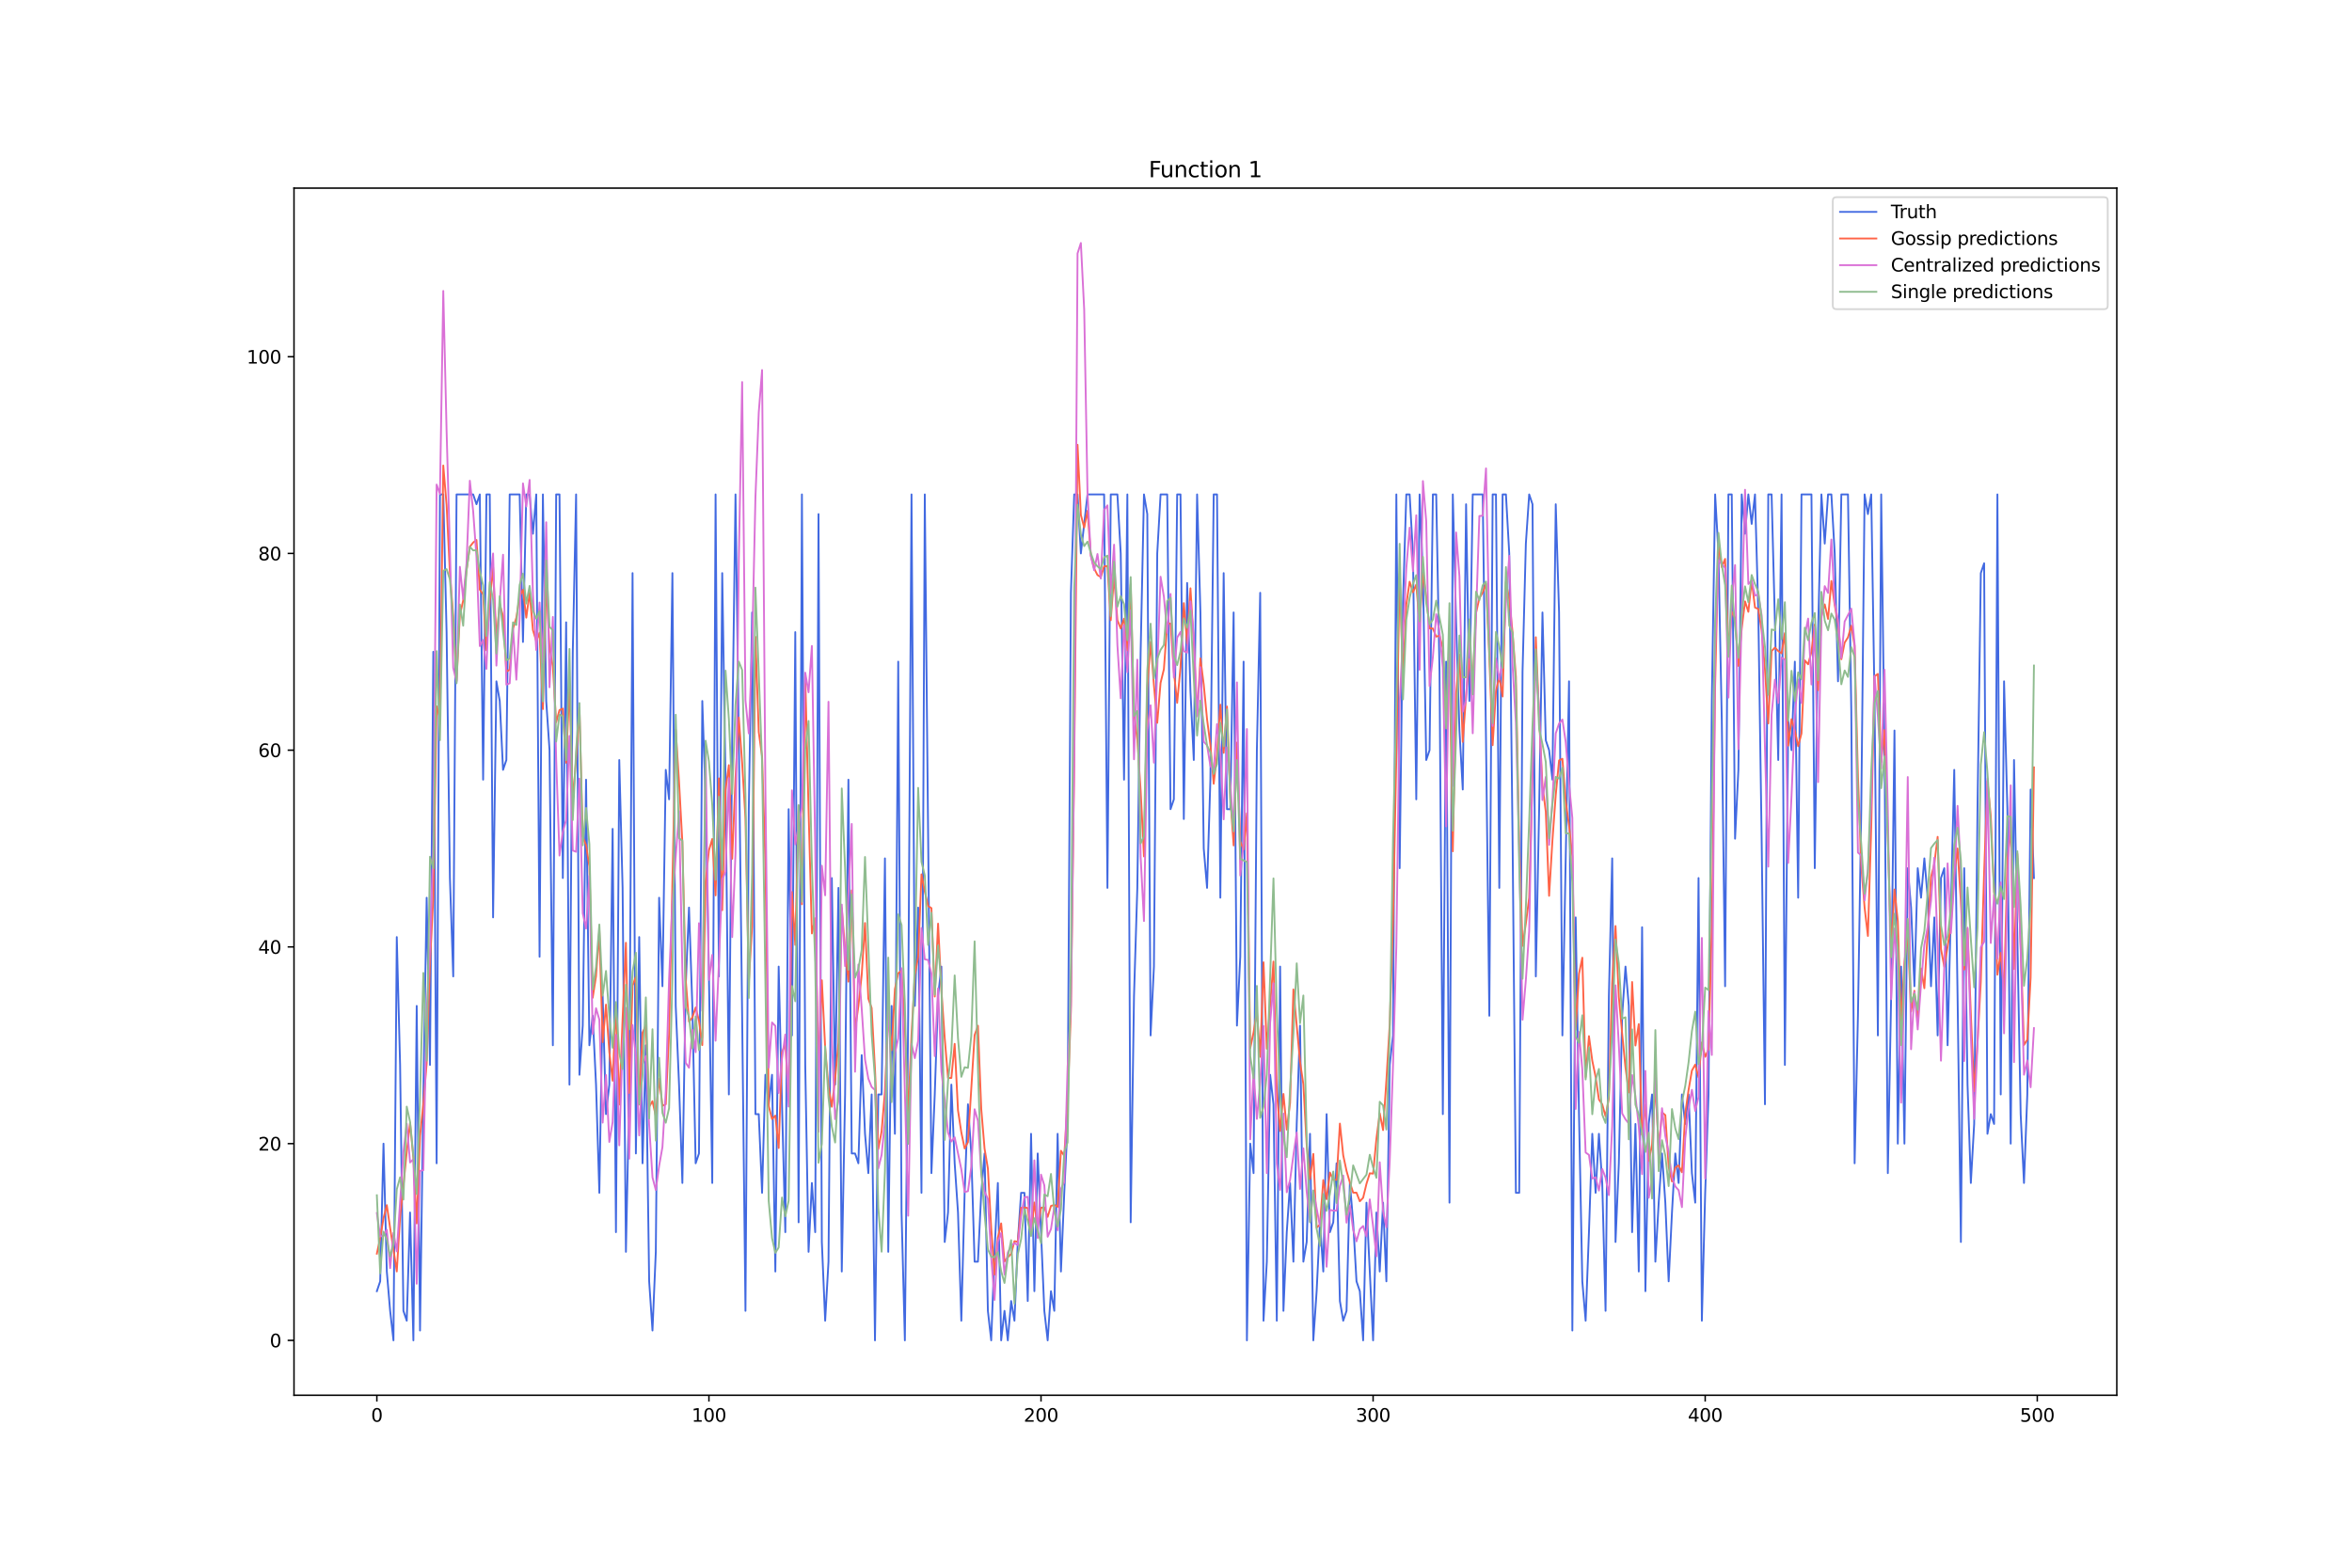 <?xml version="1.0" encoding="utf-8" standalone="no"?>
<!DOCTYPE svg PUBLIC "-//W3C//DTD SVG 1.1//EN"
  "http://www.w3.org/Graphics/SVG/1.1/DTD/svg11.dtd">
<svg xmlns:xlink="http://www.w3.org/1999/xlink" width="1296pt" height="864pt" viewBox="0 0 1296 864" xmlns="http://www.w3.org/2000/svg" version="1.1">
 <defs>
  <style type="text/css">*{stroke-linejoin: round; stroke-linecap: butt}</style>
 </defs>
 <g id="figure_1">
  <g id="patch_1">
   <path d="M 0 864 
L 1296 864 
L 1296 0 
L 0 0 
z
" style="fill: #ffffff"/>
  </g>
  <g id="axes_1">
   <g id="patch_2">
    <path d="M 162 768.96 
L 1166.4 768.96 
L 1166.4 103.68 
L 162 103.68 
z
" style="fill: #ffffff"/>
   </g>
   <g id="matplotlib.axis_1">
    <g id="xtick_1">
     <g id="line2d_1">
      <defs>
       <path id="m2acb530d58" d="M 0 0 
L 0 3.5 
" style="stroke: #000000; stroke-width: 0.8"/>
      </defs>
      <g>
       <use xlink:href="#m2acb530d58" x="207.655" y="768.96" style="stroke: #000000; stroke-width: 0.8"/>
      </g>
     </g>
     <g id="text_1">
      <!-- 0 -->
      <g transform="translate(204.473 783.558) scale(0.1 -0.1)">
       <defs>
        <path id="DejaVuSans-30" d="M 2034 4250 
Q 1547 4250 1301 3770 
Q 1056 3291 1056 2328 
Q 1056 1369 1301 889 
Q 1547 409 2034 409 
Q 2525 409 2770 889 
Q 3016 1369 3016 2328 
Q 3016 3291 2770 3770 
Q 2525 4250 2034 4250 
z
M 2034 4750 
Q 2819 4750 3233 4129 
Q 3647 3509 3647 2328 
Q 3647 1150 3233 529 
Q 2819 -91 2034 -91 
Q 1250 -91 836 529 
Q 422 1150 422 2328 
Q 422 3509 836 4129 
Q 1250 4750 2034 4750 
z
" transform="scale(0.016)"/>
       </defs>
       <use xlink:href="#DejaVuSans-30"/>
      </g>
     </g>
    </g>
    <g id="xtick_2">
     <g id="line2d_2">
      <g>
       <use xlink:href="#m2acb530d58" x="390.639" y="768.96" style="stroke: #000000; stroke-width: 0.8"/>
      </g>
     </g>
     <g id="text_2">
      <!-- 100 -->
      <g transform="translate(381.095 783.558) scale(0.1 -0.1)">
       <defs>
        <path id="DejaVuSans-31" d="M 794 531 
L 1825 531 
L 1825 4091 
L 703 3866 
L 703 4441 
L 1819 4666 
L 2450 4666 
L 2450 531 
L 3481 531 
L 3481 0 
L 794 0 
L 794 531 
z
" transform="scale(0.016)"/>
       </defs>
       <use xlink:href="#DejaVuSans-31"/>
       <use xlink:href="#DejaVuSans-30" x="63.623"/>
       <use xlink:href="#DejaVuSans-30" x="127.246"/>
      </g>
     </g>
    </g>
    <g id="xtick_3">
     <g id="line2d_3">
      <g>
       <use xlink:href="#m2acb530d58" x="573.623" y="768.96" style="stroke: #000000; stroke-width: 0.8"/>
      </g>
     </g>
     <g id="text_3">
      <!-- 200 -->
      <g transform="translate(564.079 783.558) scale(0.1 -0.1)">
       <defs>
        <path id="DejaVuSans-32" d="M 1228 531 
L 3431 531 
L 3431 0 
L 469 0 
L 469 531 
Q 828 903 1448 1529 
Q 2069 2156 2228 2338 
Q 2531 2678 2651 2914 
Q 2772 3150 2772 3378 
Q 2772 3750 2511 3984 
Q 2250 4219 1831 4219 
Q 1534 4219 1204 4116 
Q 875 4013 500 3803 
L 500 4441 
Q 881 4594 1212 4672 
Q 1544 4750 1819 4750 
Q 2544 4750 2975 4387 
Q 3406 4025 3406 3419 
Q 3406 3131 3298 2873 
Q 3191 2616 2906 2266 
Q 2828 2175 2409 1742 
Q 1991 1309 1228 531 
z
" transform="scale(0.016)"/>
       </defs>
       <use xlink:href="#DejaVuSans-32"/>
       <use xlink:href="#DejaVuSans-30" x="63.623"/>
       <use xlink:href="#DejaVuSans-30" x="127.246"/>
      </g>
     </g>
    </g>
    <g id="xtick_4">
     <g id="line2d_4">
      <g>
       <use xlink:href="#m2acb530d58" x="756.607" y="768.96" style="stroke: #000000; stroke-width: 0.8"/>
      </g>
     </g>
     <g id="text_4">
      <!-- 300 -->
      <g transform="translate(747.063 783.558) scale(0.1 -0.1)">
       <defs>
        <path id="DejaVuSans-33" d="M 2597 2516 
Q 3050 2419 3304 2112 
Q 3559 1806 3559 1356 
Q 3559 666 3084 287 
Q 2609 -91 1734 -91 
Q 1441 -91 1130 -33 
Q 819 25 488 141 
L 488 750 
Q 750 597 1062 519 
Q 1375 441 1716 441 
Q 2309 441 2620 675 
Q 2931 909 2931 1356 
Q 2931 1769 2642 2001 
Q 2353 2234 1838 2234 
L 1294 2234 
L 1294 2753 
L 1863 2753 
Q 2328 2753 2575 2939 
Q 2822 3125 2822 3475 
Q 2822 3834 2567 4026 
Q 2313 4219 1838 4219 
Q 1578 4219 1281 4162 
Q 984 4106 628 3988 
L 628 4550 
Q 988 4650 1302 4700 
Q 1616 4750 1894 4750 
Q 2613 4750 3031 4423 
Q 3450 4097 3450 3541 
Q 3450 3153 3228 2886 
Q 3006 2619 2597 2516 
z
" transform="scale(0.016)"/>
       </defs>
       <use xlink:href="#DejaVuSans-33"/>
       <use xlink:href="#DejaVuSans-30" x="63.623"/>
       <use xlink:href="#DejaVuSans-30" x="127.246"/>
      </g>
     </g>
    </g>
    <g id="xtick_5">
     <g id="line2d_5">
      <g>
       <use xlink:href="#m2acb530d58" x="939.591" y="768.96" style="stroke: #000000; stroke-width: 0.8"/>
      </g>
     </g>
     <g id="text_5">
      <!-- 400 -->
      <g transform="translate(930.047 783.558) scale(0.1 -0.1)">
       <defs>
        <path id="DejaVuSans-34" d="M 2419 4116 
L 825 1625 
L 2419 1625 
L 2419 4116 
z
M 2253 4666 
L 3047 4666 
L 3047 1625 
L 3713 1625 
L 3713 1100 
L 3047 1100 
L 3047 0 
L 2419 0 
L 2419 1100 
L 313 1100 
L 313 1709 
L 2253 4666 
z
" transform="scale(0.016)"/>
       </defs>
       <use xlink:href="#DejaVuSans-34"/>
       <use xlink:href="#DejaVuSans-30" x="63.623"/>
       <use xlink:href="#DejaVuSans-30" x="127.246"/>
      </g>
     </g>
    </g>
    <g id="xtick_6">
     <g id="line2d_6">
      <g>
       <use xlink:href="#m2acb530d58" x="1122.575" y="768.96" style="stroke: #000000; stroke-width: 0.8"/>
      </g>
     </g>
     <g id="text_6">
      <!-- 500 -->
      <g transform="translate(1113.032 783.558) scale(0.1 -0.1)">
       <defs>
        <path id="DejaVuSans-35" d="M 691 4666 
L 3169 4666 
L 3169 4134 
L 1269 4134 
L 1269 2991 
Q 1406 3038 1543 3061 
Q 1681 3084 1819 3084 
Q 2600 3084 3056 2656 
Q 3513 2228 3513 1497 
Q 3513 744 3044 326 
Q 2575 -91 1722 -91 
Q 1428 -91 1123 -41 
Q 819 9 494 109 
L 494 744 
Q 775 591 1075 516 
Q 1375 441 1709 441 
Q 2250 441 2565 725 
Q 2881 1009 2881 1497 
Q 2881 1984 2565 2268 
Q 2250 2553 1709 2553 
Q 1456 2553 1204 2497 
Q 953 2441 691 2322 
L 691 4666 
z
" transform="scale(0.016)"/>
       </defs>
       <use xlink:href="#DejaVuSans-35"/>
       <use xlink:href="#DejaVuSans-30" x="63.623"/>
       <use xlink:href="#DejaVuSans-30" x="127.246"/>
      </g>
     </g>
    </g>
   </g>
   <g id="matplotlib.axis_2">
    <g id="ytick_1">
     <g id="line2d_7">
      <defs>
       <path id="mb21b1b0f20" d="M 0 0 
L -3.5 0 
" style="stroke: #000000; stroke-width: 0.8"/>
      </defs>
      <g>
       <use xlink:href="#mb21b1b0f20" x="162" y="738.72" style="stroke: #000000; stroke-width: 0.8"/>
      </g>
     </g>
     <g id="text_7">
      <!-- 0 -->
      <g transform="translate(148.637 742.519) scale(0.1 -0.1)">
       <use xlink:href="#DejaVuSans-30"/>
      </g>
     </g>
    </g>
    <g id="ytick_2">
     <g id="line2d_8">
      <g>
       <use xlink:href="#mb21b1b0f20" x="162" y="630.293" style="stroke: #000000; stroke-width: 0.8"/>
      </g>
     </g>
     <g id="text_8">
      <!-- 20 -->
      <g transform="translate(142.275 634.093) scale(0.1 -0.1)">
       <use xlink:href="#DejaVuSans-32"/>
       <use xlink:href="#DejaVuSans-30" x="63.623"/>
      </g>
     </g>
    </g>
    <g id="ytick_3">
     <g id="line2d_9">
      <g>
       <use xlink:href="#mb21b1b0f20" x="162" y="521.867" style="stroke: #000000; stroke-width: 0.8"/>
      </g>
     </g>
     <g id="text_9">
      <!-- 40 -->
      <g transform="translate(142.275 525.666) scale(0.1 -0.1)">
       <use xlink:href="#DejaVuSans-34"/>
       <use xlink:href="#DejaVuSans-30" x="63.623"/>
      </g>
     </g>
    </g>
    <g id="ytick_4">
     <g id="line2d_10">
      <g>
       <use xlink:href="#mb21b1b0f20" x="162" y="413.44" style="stroke: #000000; stroke-width: 0.8"/>
      </g>
     </g>
     <g id="text_10">
      <!-- 60 -->
      <g transform="translate(142.275 417.239) scale(0.1 -0.1)">
       <defs>
        <path id="DejaVuSans-36" d="M 2113 2584 
Q 1688 2584 1439 2293 
Q 1191 2003 1191 1497 
Q 1191 994 1439 701 
Q 1688 409 2113 409 
Q 2538 409 2786 701 
Q 3034 994 3034 1497 
Q 3034 2003 2786 2293 
Q 2538 2584 2113 2584 
z
M 3366 4563 
L 3366 3988 
Q 3128 4100 2886 4159 
Q 2644 4219 2406 4219 
Q 1781 4219 1451 3797 
Q 1122 3375 1075 2522 
Q 1259 2794 1537 2939 
Q 1816 3084 2150 3084 
Q 2853 3084 3261 2657 
Q 3669 2231 3669 1497 
Q 3669 778 3244 343 
Q 2819 -91 2113 -91 
Q 1303 -91 875 529 
Q 447 1150 447 2328 
Q 447 3434 972 4092 
Q 1497 4750 2381 4750 
Q 2619 4750 2861 4703 
Q 3103 4656 3366 4563 
z
" transform="scale(0.016)"/>
       </defs>
       <use xlink:href="#DejaVuSans-36"/>
       <use xlink:href="#DejaVuSans-30" x="63.623"/>
      </g>
     </g>
    </g>
    <g id="ytick_5">
     <g id="line2d_11">
      <g>
       <use xlink:href="#mb21b1b0f20" x="162" y="305.013" style="stroke: #000000; stroke-width: 0.8"/>
      </g>
     </g>
     <g id="text_11">
      <!-- 80 -->
      <g transform="translate(142.275 308.813) scale(0.1 -0.1)">
       <defs>
        <path id="DejaVuSans-38" d="M 2034 2216 
Q 1584 2216 1326 1975 
Q 1069 1734 1069 1313 
Q 1069 891 1326 650 
Q 1584 409 2034 409 
Q 2484 409 2743 651 
Q 3003 894 3003 1313 
Q 3003 1734 2745 1975 
Q 2488 2216 2034 2216 
z
M 1403 2484 
Q 997 2584 770 2862 
Q 544 3141 544 3541 
Q 544 4100 942 4425 
Q 1341 4750 2034 4750 
Q 2731 4750 3128 4425 
Q 3525 4100 3525 3541 
Q 3525 3141 3298 2862 
Q 3072 2584 2669 2484 
Q 3125 2378 3379 2068 
Q 3634 1759 3634 1313 
Q 3634 634 3220 271 
Q 2806 -91 2034 -91 
Q 1263 -91 848 271 
Q 434 634 434 1313 
Q 434 1759 690 2068 
Q 947 2378 1403 2484 
z
M 1172 3481 
Q 1172 3119 1398 2916 
Q 1625 2713 2034 2713 
Q 2441 2713 2670 2916 
Q 2900 3119 2900 3481 
Q 2900 3844 2670 4047 
Q 2441 4250 2034 4250 
Q 1625 4250 1398 4047 
Q 1172 3844 1172 3481 
z
" transform="scale(0.016)"/>
       </defs>
       <use xlink:href="#DejaVuSans-38"/>
       <use xlink:href="#DejaVuSans-30" x="63.623"/>
      </g>
     </g>
    </g>
    <g id="ytick_6">
     <g id="line2d_12">
      <g>
       <use xlink:href="#mb21b1b0f20" x="162" y="196.587" style="stroke: #000000; stroke-width: 0.8"/>
      </g>
     </g>
     <g id="text_12">
      <!-- 100 -->
      <g transform="translate(135.912 200.386) scale(0.1 -0.1)">
       <use xlink:href="#DejaVuSans-31"/>
       <use xlink:href="#DejaVuSans-30" x="63.623"/>
       <use xlink:href="#DejaVuSans-30" x="127.246"/>
      </g>
     </g>
    </g>
   </g>
   <g id="line2d_13">
    <path d="M 207.655 711.613 
L 209.484 706.192 
L 211.314 630.293 
L 213.144 700.771 
L 214.974 722.456 
L 216.804 738.72 
L 218.634 516.445 
L 220.463 586.923 
L 222.293 722.456 
L 224.123 727.877 
L 225.953 668.243 
L 227.783 738.72 
L 229.613 554.395 
L 231.442 733.299 
L 233.272 603.187 
L 235.102 494.76 
L 236.932 586.923 
L 238.762 359.227 
L 240.592 641.136 
L 242.422 272.485 
L 244.251 272.485 
L 246.081 348.384 
L 247.911 483.917 
L 249.741 538.131 
L 251.571 272.485 
L 260.72 272.485 
L 262.55 277.907 
L 264.38 272.485 
L 266.209 429.704 
L 268.039 272.485 
L 269.869 272.485 
L 271.699 505.603 
L 273.529 375.491 
L 275.359 386.333 
L 277.189 424.283 
L 279.018 418.861 
L 280.848 272.485 
L 286.338 272.485 
L 288.168 353.805 
L 289.997 272.485 
L 291.827 272.485 
L 293.657 294.171 
L 295.487 272.485 
L 297.317 527.288 
L 299.147 272.485 
L 300.976 386.333 
L 302.806 413.44 
L 304.636 576.08 
L 306.466 272.485 
L 308.296 272.485 
L 310.126 483.917 
L 311.956 342.963 
L 313.785 597.765 
L 315.615 359.227 
L 317.445 272.485 
L 319.275 592.344 
L 321.105 565.237 
L 322.935 429.704 
L 324.764 576.08 
L 326.594 559.816 
L 328.424 597.765 
L 330.254 657.4 
L 332.084 548.973 
L 333.914 614.029 
L 335.743 597.765 
L 337.573 456.811 
L 339.403 679.085 
L 341.233 418.861 
L 343.063 489.339 
L 344.893 689.928 
L 346.723 603.187 
L 348.552 315.856 
L 350.382 635.715 
L 352.212 516.445 
L 354.042 641.136 
L 355.872 576.08 
L 357.702 706.192 
L 359.531 733.299 
L 361.361 689.928 
L 363.191 494.76 
L 365.021 543.552 
L 366.851 424.283 
L 368.681 440.547 
L 370.51 315.856 
L 372.34 554.395 
L 374.17 597.765 
L 376 651.979 
L 377.83 543.552 
L 379.66 500.181 
L 381.489 554.395 
L 383.319 641.136 
L 385.149 635.715 
L 386.979 386.333 
L 388.809 440.547 
L 390.639 538.131 
L 392.469 651.979 
L 394.298 272.485 
L 396.128 538.131 
L 397.958 315.856 
L 399.788 429.704 
L 401.618 603.187 
L 403.448 408.019 
L 405.277 272.485 
L 407.107 408.019 
L 408.937 559.816 
L 410.767 722.456 
L 412.597 445.968 
L 414.427 337.541 
L 416.256 614.029 
L 418.086 614.029 
L 419.916 657.4 
L 421.746 592.344 
L 423.576 608.608 
L 425.406 592.344 
L 427.236 700.771 
L 429.065 532.709 
L 430.895 608.608 
L 432.725 679.085 
L 434.555 445.968 
L 436.385 570.659 
L 438.215 348.384 
L 440.044 673.664 
L 441.874 272.485 
L 443.704 586.923 
L 445.534 689.928 
L 447.364 651.979 
L 449.194 679.085 
L 451.023 283.328 
L 452.853 684.507 
L 454.683 727.877 
L 456.513 695.349 
L 458.343 483.917 
L 460.173 597.765 
L 462.003 489.339 
L 463.832 700.771 
L 465.662 603.187 
L 467.492 429.704 
L 469.322 635.715 
L 471.152 635.715 
L 472.982 641.136 
L 474.811 581.501 
L 476.641 624.872 
L 478.471 646.557 
L 480.301 603.187 
L 482.131 738.72 
L 483.961 603.187 
L 485.79 603.187 
L 487.62 473.075 
L 489.45 689.928 
L 491.28 554.395 
L 493.11 624.872 
L 494.94 364.648 
L 496.77 668.243 
L 498.599 738.72 
L 500.429 559.816 
L 502.259 272.485 
L 504.089 554.395 
L 505.919 500.181 
L 507.749 657.4 
L 509.578 272.485 
L 513.238 646.557 
L 515.068 603.187 
L 516.898 548.973 
L 518.728 532.709 
L 520.557 684.507 
L 522.387 668.243 
L 524.217 597.765 
L 526.047 641.136 
L 527.877 668.243 
L 529.707 727.877 
L 531.536 657.4 
L 533.366 608.608 
L 535.196 635.715 
L 537.026 695.349 
L 538.856 695.349 
L 540.686 657.4 
L 542.516 635.715 
L 544.345 722.456 
L 546.175 738.72 
L 548.005 689.928 
L 549.835 651.979 
L 551.665 738.72 
L 553.495 722.456 
L 555.324 738.72 
L 557.154 717.035 
L 558.984 727.877 
L 560.814 684.507 
L 562.644 657.4 
L 564.474 657.4 
L 566.303 717.035 
L 568.133 624.872 
L 569.963 711.613 
L 571.793 635.715 
L 575.453 722.456 
L 577.283 738.72 
L 579.112 711.613 
L 580.942 722.456 
L 582.772 624.872 
L 584.602 700.771 
L 586.432 657.4 
L 588.262 619.451 
L 590.091 326.699 
L 591.921 272.485 
L 593.751 272.485 
L 595.581 305.013 
L 599.241 272.485 
L 608.39 272.485 
L 610.22 489.339 
L 612.05 272.485 
L 615.709 272.485 
L 617.539 305.013 
L 619.369 429.704 
L 621.199 272.485 
L 623.029 673.664 
L 624.858 548.973 
L 626.688 489.339 
L 628.518 359.227 
L 630.348 272.485 
L 632.178 283.328 
L 634.008 570.659 
L 635.837 532.709 
L 637.667 305.013 
L 639.497 272.485 
L 643.157 272.485 
L 644.987 445.968 
L 646.817 440.547 
L 648.646 272.485 
L 650.476 272.485 
L 652.306 451.389 
L 654.136 321.277 
L 655.966 380.912 
L 657.796 418.861 
L 659.625 272.485 
L 661.455 337.541 
L 663.285 467.653 
L 665.115 489.339 
L 666.945 429.704 
L 668.775 272.485 
L 670.604 272.485 
L 672.434 494.76 
L 674.264 315.856 
L 676.094 445.968 
L 677.924 445.968 
L 679.754 337.541 
L 681.583 565.237 
L 683.413 527.288 
L 685.243 364.648 
L 687.073 738.72 
L 688.903 630.293 
L 690.733 646.557 
L 692.563 413.44 
L 694.392 326.699 
L 696.222 727.877 
L 698.052 695.349 
L 699.882 592.344 
L 701.712 608.608 
L 703.542 727.877 
L 705.371 532.709 
L 707.201 722.456 
L 709.031 679.085 
L 710.861 651.979 
L 712.691 695.349 
L 714.521 619.451 
L 716.35 565.237 
L 718.18 695.349 
L 720.01 684.507 
L 721.84 624.872 
L 723.67 738.72 
L 725.5 711.613 
L 727.33 673.664 
L 729.159 700.771 
L 730.989 614.029 
L 732.819 679.085 
L 734.649 673.664 
L 736.479 641.136 
L 738.309 717.035 
L 740.138 727.877 
L 741.968 722.456 
L 743.798 651.979 
L 745.628 673.664 
L 747.458 706.192 
L 749.288 711.613 
L 751.117 738.72 
L 752.947 662.821 
L 756.607 738.72 
L 758.437 668.243 
L 760.267 700.771 
L 762.097 662.821 
L 763.926 706.192 
L 765.756 586.923 
L 767.586 570.659 
L 769.416 272.485 
L 771.246 478.496 
L 773.076 332.12 
L 774.905 272.485 
L 776.735 272.485 
L 778.565 305.013 
L 780.395 440.547 
L 782.225 272.485 
L 784.055 315.856 
L 785.884 418.861 
L 787.714 413.44 
L 789.544 272.485 
L 791.374 272.485 
L 793.204 370.069 
L 795.034 614.029 
L 796.864 364.648 
L 798.693 662.821 
L 800.523 272.485 
L 802.353 342.963 
L 804.183 402.597 
L 806.013 435.125 
L 807.843 277.907 
L 809.672 386.333 
L 811.502 272.485 
L 816.992 272.485 
L 818.822 408.019 
L 820.651 559.816 
L 822.481 272.485 
L 824.311 272.485 
L 826.141 489.339 
L 827.971 272.485 
L 829.801 272.485 
L 831.63 305.013 
L 833.46 462.232 
L 835.29 657.4 
L 837.12 657.4 
L 838.95 370.069 
L 840.78 299.592 
L 842.61 272.485 
L 844.439 277.907 
L 846.269 538.131 
L 848.099 445.968 
L 849.929 337.541 
L 851.759 408.019 
L 853.589 413.44 
L 855.418 429.704 
L 857.248 277.907 
L 859.078 337.541 
L 860.908 570.659 
L 864.568 375.491 
L 866.397 733.299 
L 868.227 505.603 
L 870.057 614.029 
L 871.887 706.192 
L 873.717 727.877 
L 875.547 679.085 
L 877.377 624.872 
L 879.206 657.4 
L 881.036 624.872 
L 882.866 651.979 
L 884.696 722.456 
L 886.526 548.973 
L 888.356 473.075 
L 890.185 684.507 
L 892.015 641.136 
L 893.845 559.816 
L 895.675 532.709 
L 897.505 554.395 
L 899.335 679.085 
L 901.164 619.451 
L 902.994 700.771 
L 904.824 511.024 
L 906.654 711.613 
L 908.484 619.451 
L 910.314 603.187 
L 912.144 695.349 
L 913.973 662.821 
L 915.803 635.715 
L 917.633 662.821 
L 919.463 706.192 
L 921.293 668.243 
L 923.123 635.715 
L 924.952 651.979 
L 926.782 603.187 
L 928.612 619.451 
L 930.442 603.187 
L 932.272 646.557 
L 934.102 662.821 
L 935.931 483.917 
L 937.761 727.877 
L 939.591 657.4 
L 941.421 603.187 
L 943.251 386.333 
L 945.081 272.485 
L 946.911 305.013 
L 948.74 397.176 
L 950.57 543.552 
L 952.4 272.485 
L 954.23 272.485 
L 956.06 462.232 
L 957.89 424.283 
L 959.719 272.485 
L 961.549 294.171 
L 963.379 272.485 
L 965.209 288.749 
L 967.039 272.485 
L 968.869 337.541 
L 970.698 462.232 
L 972.528 608.608 
L 974.358 272.485 
L 976.188 272.485 
L 978.018 342.963 
L 979.848 418.861 
L 981.678 272.485 
L 983.507 586.923 
L 985.337 397.176 
L 987.167 413.44 
L 988.997 364.648 
L 990.827 494.76 
L 992.657 272.485 
L 998.146 272.485 
L 999.976 478.496 
L 1001.806 348.384 
L 1003.636 272.485 
L 1005.465 299.592 
L 1007.295 272.485 
L 1009.125 272.485 
L 1010.955 305.013 
L 1012.785 375.491 
L 1014.615 272.485 
L 1018.274 272.485 
L 1020.104 391.755 
L 1021.934 641.136 
L 1023.764 559.816 
L 1025.594 445.968 
L 1027.424 272.485 
L 1029.253 283.328 
L 1031.083 272.485 
L 1032.913 386.333 
L 1034.743 570.659 
L 1036.573 272.485 
L 1038.403 413.44 
L 1040.232 646.557 
L 1042.062 548.973 
L 1043.892 402.597 
L 1045.722 630.293 
L 1047.552 532.709 
L 1049.382 630.293 
L 1051.211 478.496 
L 1053.041 500.181 
L 1054.871 543.552 
L 1056.701 478.496 
L 1058.531 494.76 
L 1060.361 473.075 
L 1062.191 494.76 
L 1064.02 543.552 
L 1065.85 505.603 
L 1067.68 570.659 
L 1069.51 483.917 
L 1071.34 478.496 
L 1073.17 576.08 
L 1076.829 424.283 
L 1078.659 548.973 
L 1080.489 684.507 
L 1082.319 478.496 
L 1084.149 597.765 
L 1085.978 651.979 
L 1087.808 619.451 
L 1089.638 445.968 
L 1091.468 315.856 
L 1093.298 310.435 
L 1095.128 624.872 
L 1096.958 614.029 
L 1098.787 619.451 
L 1100.617 272.485 
L 1102.447 603.187 
L 1104.277 375.491 
L 1106.107 445.968 
L 1107.937 630.293 
L 1109.766 418.861 
L 1113.426 614.029 
L 1115.256 651.979 
L 1117.086 603.187 
L 1118.916 435.125 
L 1120.745 483.917 
L 1120.745 483.917 
" clip-path="url(#pf0176d022d)" style="fill: none; stroke: #4169e1; stroke-linecap: square"/>
   </g>
   <g id="line2d_14">
    <path d="M 207.655 690.937 
L 209.484 682.277 
L 211.314 671.401 
L 213.144 664.187 
L 214.974 676.833 
L 218.634 700.743 
L 220.463 670.697 
L 222.293 653.351 
L 224.123 634.819 
L 225.953 618.818 
L 227.783 638.249 
L 229.613 674.269 
L 231.442 626.074 
L 233.272 608.547 
L 235.102 586.157 
L 236.932 530.514 
L 238.762 494.454 
L 240.592 389.284 
L 242.422 395.655 
L 244.251 256.569 
L 246.081 278.283 
L 247.911 315.974 
L 249.741 339.491 
L 251.571 375.239 
L 253.401 338.993 
L 255.23 330.939 
L 257.06 314.287 
L 258.89 301.327 
L 260.72 299.008 
L 262.55 297.584 
L 264.38 324.997 
L 266.209 327.547 
L 268.039 358.361 
L 269.869 331.544 
L 271.699 312.61 
L 273.529 352.134 
L 275.359 332.964 
L 277.189 339.5 
L 279.018 370.15 
L 280.848 369.134 
L 282.678 346.521 
L 284.508 340.469 
L 286.338 328.626 
L 288.168 325.022 
L 289.997 340.416 
L 291.827 326.57 
L 293.657 347.257 
L 295.487 353.345 
L 297.317 348.674 
L 299.147 390.798 
L 300.976 320.477 
L 302.806 356.818 
L 304.636 367.347 
L 306.466 398.064 
L 308.296 391.331 
L 310.126 390.53 
L 311.956 420.382 
L 313.785 378.108 
L 315.615 441.623 
L 317.445 418.188 
L 319.275 390.167 
L 321.105 460.989 
L 322.935 465.768 
L 324.764 477.495 
L 326.594 549.876 
L 328.424 537.972 
L 330.254 513.284 
L 332.084 574.381 
L 333.914 553.679 
L 335.743 579.78 
L 337.573 595.626 
L 339.403 553.742 
L 341.233 608.78 
L 343.063 561.417 
L 344.893 519.592 
L 346.723 602.374 
L 348.552 543.17 
L 350.382 538.366 
L 352.212 608.784 
L 354.042 569.199 
L 355.872 565.013 
L 357.702 609.969 
L 359.531 606.891 
L 361.361 615.128 
L 363.191 594.437 
L 365.021 609.446 
L 366.851 608.586 
L 368.681 569.695 
L 372.34 402.122 
L 374.17 431.02 
L 376 464.273 
L 377.83 539.922 
L 379.66 563.061 
L 381.489 560.812 
L 383.319 555.247 
L 385.149 562.583 
L 386.979 575.996 
L 388.809 485.749 
L 390.639 468.655 
L 392.469 462.367 
L 394.298 493.468 
L 396.128 428.976 
L 397.958 501.625 
L 399.788 435.367 
L 401.618 421.692 
L 403.448 473.32 
L 405.277 428.725 
L 407.107 395.418 
L 408.937 420.484 
L 410.767 451.071 
L 412.597 540.849 
L 414.427 510.591 
L 416.256 350.981 
L 418.086 403.417 
L 419.916 416.936 
L 421.746 475.739 
L 423.576 609.577 
L 425.406 616.733 
L 427.236 614.845 
L 429.065 632.719 
L 430.895 580.011 
L 432.725 575.243 
L 434.555 605.897 
L 436.385 491.588 
L 438.215 520.795 
L 440.044 444.001 
L 441.874 498.389 
L 443.704 372.645 
L 445.534 446.429 
L 447.364 514.459 
L 449.194 506.054 
L 451.023 588.197 
L 452.853 540.25 
L 454.683 577.351 
L 456.513 599.215 
L 458.343 609.973 
L 460.173 594.716 
L 462.003 574.599 
L 463.832 500.619 
L 465.662 523.532 
L 467.492 541.02 
L 469.322 490.696 
L 471.152 567.998 
L 472.982 554.475 
L 474.811 537.356 
L 476.641 508.691 
L 478.471 550.364 
L 480.301 555.54 
L 482.131 589.186 
L 483.961 633.274 
L 485.79 623.505 
L 487.62 601.455 
L 489.45 559.184 
L 491.28 578.833 
L 493.11 545.162 
L 494.94 536.408 
L 496.77 534.892 
L 498.599 566.399 
L 500.429 614.185 
L 502.259 570.424 
L 504.089 537.326 
L 505.919 527.463 
L 507.749 481.867 
L 509.578 491.28 
L 511.408 499.345 
L 513.238 500.497 
L 515.068 549.238 
L 516.898 509.054 
L 518.728 545.688 
L 520.557 572.158 
L 522.387 594.121 
L 524.217 594.108 
L 526.047 575.29 
L 527.877 611.949 
L 529.707 624.094 
L 531.536 632.952 
L 533.366 629.465 
L 537.026 570.53 
L 538.856 565.312 
L 540.686 611.109 
L 542.516 633.06 
L 544.345 643.99 
L 546.175 676.972 
L 548.005 702.478 
L 549.835 682.1 
L 551.665 674.245 
L 553.495 695.275 
L 555.324 692.912 
L 557.154 691.117 
L 558.984 684.036 
L 560.814 684.402 
L 562.644 665.634 
L 564.474 665.467 
L 566.303 665.776 
L 568.133 679.997 
L 569.963 662.705 
L 571.793 676.713 
L 573.623 665.653 
L 575.453 665.387 
L 577.283 670.661 
L 579.112 664.624 
L 580.942 664.066 
L 582.772 665.138 
L 584.602 634.227 
L 586.432 636.996 
L 588.262 606.981 
L 590.091 556.992 
L 591.921 419.479 
L 593.751 245.131 
L 595.581 283.803 
L 597.411 290.766 
L 599.241 281.511 
L 601.07 305.963 
L 602.9 313.305 
L 604.73 316.913 
L 606.56 318.054 
L 608.39 312.149 
L 610.22 311.944 
L 612.05 341.842 
L 613.879 317.345 
L 615.709 341.826 
L 617.539 346.381 
L 619.369 340.976 
L 621.199 358.447 
L 623.029 321.947 
L 624.858 393.029 
L 626.688 407.697 
L 628.518 435.654 
L 630.348 472.001 
L 632.178 379.023 
L 634.008 353.729 
L 635.837 377.546 
L 637.667 398.39 
L 639.497 376.338 
L 641.327 368.818 
L 643.157 343.484 
L 644.987 343.667 
L 646.817 370.126 
L 648.646 387.357 
L 650.476 367.841 
L 652.306 332.385 
L 654.136 354.719 
L 655.966 324.215 
L 657.796 353.851 
L 659.625 394.263 
L 661.455 362.875 
L 663.285 377.318 
L 665.115 396.464 
L 666.945 410.551 
L 668.775 431.944 
L 670.604 415.707 
L 672.434 388.361 
L 674.264 414.929 
L 676.094 389.36 
L 677.924 439.398 
L 679.754 465.942 
L 681.583 409.23 
L 683.413 463.678 
L 685.243 468.234 
L 687.073 448.198 
L 688.903 577.679 
L 690.733 569.034 
L 692.563 557.49 
L 694.392 582.446 
L 696.222 530.343 
L 698.052 578.007 
L 701.712 529.944 
L 703.542 601.504 
L 705.371 623.328 
L 707.201 602.905 
L 709.031 622.588 
L 710.861 607.819 
L 712.691 545.305 
L 716.35 585.215 
L 718.18 597.58 
L 720.01 630.892 
L 721.84 649.75 
L 723.67 635.956 
L 725.5 676.595 
L 727.33 674.895 
L 729.159 650.386 
L 730.989 660.894 
L 732.819 646.228 
L 734.649 650.19 
L 736.479 650.269 
L 738.309 619.239 
L 740.138 636.73 
L 741.968 645.306 
L 743.798 651.704 
L 745.628 657.303 
L 747.458 657.322 
L 749.288 662.066 
L 751.117 660.116 
L 752.947 652.46 
L 754.777 646.624 
L 756.607 646.837 
L 758.437 627.576 
L 760.267 613.535 
L 762.097 622.839 
L 763.926 595.504 
L 765.756 564.679 
L 767.586 507.762 
L 769.416 416.547 
L 771.246 316.154 
L 773.076 374.37 
L 774.905 333.113 
L 776.735 320.601 
L 778.565 326.418 
L 780.395 322.187 
L 782.225 344.523 
L 784.055 316.046 
L 785.884 328.821 
L 787.714 346.351 
L 789.544 346.372 
L 791.374 350.877 
L 793.204 350.29 
L 795.034 357.189 
L 796.864 398.75 
L 798.693 361.312 
L 800.523 469.194 
L 802.353 382.325 
L 804.183 360.737 
L 806.013 408.868 
L 807.843 383.301 
L 809.672 363.307 
L 811.502 376.037 
L 813.332 337.824 
L 815.162 329.696 
L 816.992 326.604 
L 818.822 321.672 
L 820.651 361.898 
L 822.481 410.694 
L 824.311 380.759 
L 826.141 373.005 
L 827.971 383.879 
L 829.801 320.665 
L 831.63 330.26 
L 833.46 348.635 
L 835.29 372.964 
L 837.12 464.159 
L 838.95 521.319 
L 840.78 508.973 
L 842.61 494.693 
L 844.439 428.024 
L 846.269 351.186 
L 848.099 395.798 
L 849.929 432.859 
L 851.759 447.345 
L 853.589 493.705 
L 855.418 463.228 
L 857.248 438.145 
L 859.078 419.087 
L 860.908 418.175 
L 862.738 441.614 
L 864.568 454.902 
L 866.397 471.87 
L 868.227 567.497 
L 870.057 536.659 
L 871.887 527.824 
L 873.717 593.583 
L 875.547 571.046 
L 877.377 584.578 
L 879.206 593.43 
L 881.036 605.964 
L 882.866 608.623 
L 884.696 615.279 
L 886.526 605.42 
L 888.356 541.897 
L 890.185 510.365 
L 892.015 549.525 
L 893.845 569.709 
L 895.675 588.316 
L 897.505 602.09 
L 899.335 541.215 
L 901.164 576.215 
L 902.994 564.416 
L 904.824 625.422 
L 906.654 608.854 
L 908.484 639.851 
L 910.314 631.124 
L 912.144 597.626 
L 913.973 632.628 
L 915.803 613.039 
L 917.633 614.593 
L 919.463 643.115 
L 921.293 651.131 
L 923.123 643.507 
L 924.952 642.27 
L 926.782 646.089 
L 928.612 613.706 
L 930.442 600.663 
L 932.272 590.021 
L 934.102 586.73 
L 935.931 593.743 
L 937.761 574.554 
L 939.591 582.452 
L 941.421 578.398 
L 943.251 510.867 
L 945.081 377.564 
L 946.911 299.343 
L 948.74 312.571 
L 950.57 308.03 
L 952.4 358.086 
L 954.23 337.196 
L 956.06 340.457 
L 957.89 366.998 
L 959.719 346.497 
L 961.549 331.446 
L 963.379 337.188 
L 965.209 319.928 
L 967.039 334.846 
L 968.869 335.597 
L 970.698 347.456 
L 972.528 368.943 
L 974.358 398.719 
L 976.188 358.823 
L 978.018 356.903 
L 979.848 358.793 
L 981.678 360.054 
L 983.507 348.938 
L 985.337 410.907 
L 987.167 396.35 
L 988.997 402.571 
L 990.827 411.265 
L 992.657 404.237 
L 994.486 363.951 
L 996.316 366.131 
L 998.146 359.245 
L 999.976 344.206 
L 1001.806 380.409 
L 1003.636 339.556 
L 1005.465 333.092 
L 1007.295 341.12 
L 1009.125 320.197 
L 1010.955 333.413 
L 1012.785 343.646 
L 1014.615 363.34 
L 1016.444 354.182 
L 1018.274 351.246 
L 1020.104 344.82 
L 1021.934 356.009 
L 1023.764 427.656 
L 1025.594 476.832 
L 1027.424 500.138 
L 1029.253 515.833 
L 1031.083 456.215 
L 1032.913 372.74 
L 1034.743 371.412 
L 1036.573 419.99 
L 1038.403 402.337 
L 1040.232 461.167 
L 1042.062 524.247 
L 1043.892 490.212 
L 1045.722 507.605 
L 1047.552 564.581 
L 1049.382 530.504 
L 1051.211 513.649 
L 1053.041 557.513 
L 1054.871 546.046 
L 1056.701 563.117 
L 1058.531 533.71 
L 1060.361 544.647 
L 1064.02 483.451 
L 1065.85 476.058 
L 1067.68 461.21 
L 1069.51 522.923 
L 1071.34 532.843 
L 1073.17 521.693 
L 1074.999 509.797 
L 1076.829 481.7 
L 1078.659 467.616 
L 1080.489 497.238 
L 1082.319 534.348 
L 1084.149 511.891 
L 1085.978 558.872 
L 1087.808 601.398 
L 1089.638 574.909 
L 1091.468 540.912 
L 1093.298 480.716 
L 1095.128 430.47 
L 1096.958 449.793 
L 1098.787 490.855 
L 1100.617 537.191 
L 1102.447 525.142 
L 1104.277 547.273 
L 1106.107 474.547 
L 1107.937 455.782 
L 1109.766 534.099 
L 1111.596 470.597 
L 1113.426 521.397 
L 1115.256 575.914 
L 1117.086 573.028 
L 1118.916 538.806 
L 1120.745 422.911 
L 1120.745 422.911 
" clip-path="url(#pf0176d022d)" style="fill: none; stroke: #ff6347; stroke-linecap: square"/>
   </g>
   <g id="line2d_15">
    <path d="M 207.655 668.536 
L 209.484 681.424 
L 211.314 681.032 
L 213.144 677.75 
L 214.974 698.91 
L 216.804 679.437 
L 218.634 689.68 
L 222.293 635.083 
L 224.123 619.352 
L 225.953 640.656 
L 227.783 638.936 
L 229.613 707.527 
L 231.442 645.315 
L 233.272 644.947 
L 235.102 557.475 
L 236.932 522.962 
L 238.762 465.751 
L 240.592 267.063 
L 242.422 272.279 
L 244.251 160.347 
L 246.081 237.425 
L 249.741 368.078 
L 251.571 375.825 
L 253.401 312.387 
L 255.23 330.106 
L 257.06 310.698 
L 258.89 264.952 
L 260.72 281.728 
L 262.55 307.063 
L 264.38 356.071 
L 266.209 352.711 
L 268.039 368.652 
L 269.869 322.732 
L 271.699 305.027 
L 273.529 366.834 
L 275.359 331.881 
L 277.189 305.723 
L 279.018 377.347 
L 280.848 376.596 
L 282.678 345.739 
L 284.508 374.601 
L 286.338 340.65 
L 288.168 266.428 
L 289.997 279.156 
L 291.827 264.499 
L 293.657 327.599 
L 295.487 358.227 
L 297.317 332.057 
L 299.147 365.269 
L 300.976 287.831 
L 302.806 378.783 
L 304.636 339.998 
L 306.466 418.475 
L 308.296 471.523 
L 310.126 458.446 
L 311.956 451.911 
L 313.785 405.566 
L 315.615 468.737 
L 317.445 469.444 
L 319.275 429.119 
L 321.105 503.365 
L 322.935 511.775 
L 324.764 482.682 
L 326.594 569.909 
L 328.424 555.671 
L 330.254 561.945 
L 332.084 618.711 
L 333.914 592.488 
L 335.743 629.361 
L 337.573 618.4 
L 339.403 570.322 
L 341.233 631.225 
L 343.063 574.905 
L 344.893 555.452 
L 346.723 638.607 
L 348.552 564.889 
L 350.382 582.265 
L 352.212 625.757 
L 354.042 586.549 
L 355.872 582.003 
L 357.702 620.054 
L 359.531 648.888 
L 361.361 655.864 
L 363.191 642.545 
L 365.021 632.179 
L 366.851 601.46 
L 368.681 539.425 
L 370.51 497.337 
L 374.17 447.101 
L 376 535.008 
L 377.83 585.735 
L 379.66 588.461 
L 381.489 567.581 
L 383.319 579.911 
L 385.149 508.8 
L 386.979 557.088 
L 388.809 414.212 
L 390.639 540.038 
L 392.469 526.261 
L 394.298 573.576 
L 396.128 530.634 
L 397.958 484.746 
L 399.788 480.51 
L 401.618 428.872 
L 403.448 516.464 
L 405.277 470.105 
L 407.107 308.208 
L 408.937 210.561 
L 410.767 386.054 
L 412.597 404.213 
L 414.427 357.457 
L 416.256 274.2 
L 418.086 227.361 
L 419.916 203.941 
L 421.746 434.795 
L 423.576 588.392 
L 425.406 563.496 
L 427.236 565.43 
L 429.065 602.412 
L 430.895 583.444 
L 432.725 570.153 
L 434.555 609.861 
L 436.385 435.584 
L 438.215 465.35 
L 441.874 444.87 
L 443.704 370.725 
L 445.534 381.538 
L 447.364 355.995 
L 449.194 465.087 
L 451.023 623.759 
L 452.853 477.116 
L 454.683 493.434 
L 456.513 386.775 
L 458.343 571.804 
L 460.173 616.805 
L 462.003 606.431 
L 463.832 498.537 
L 465.662 532.465 
L 469.322 454.101 
L 471.152 590.677 
L 472.982 531.597 
L 474.811 555.805 
L 476.641 583.902 
L 478.471 594.473 
L 480.301 599.054 
L 482.131 600.742 
L 483.961 643.958 
L 485.79 636.489 
L 487.62 617.854 
L 489.45 549.902 
L 491.28 600.317 
L 493.11 580.596 
L 494.94 572.331 
L 496.77 533.615 
L 500.429 670.021 
L 502.259 575.306 
L 504.089 583.19 
L 505.919 573.608 
L 507.749 511.45 
L 509.578 528.704 
L 511.408 529.083 
L 513.238 536.601 
L 515.068 582.056 
L 516.898 544.706 
L 518.728 590.397 
L 520.557 605.967 
L 522.387 624.19 
L 524.217 629.124 
L 526.047 626.794 
L 529.707 644.439 
L 531.536 656.996 
L 533.366 656.494 
L 535.196 643.026 
L 537.026 611.348 
L 538.856 617.676 
L 540.686 646.901 
L 542.516 656.81 
L 544.345 660.722 
L 546.175 692.901 
L 548.005 716.444 
L 549.835 684.342 
L 551.665 679.549 
L 553.495 702.415 
L 555.324 690.271 
L 557.154 686.887 
L 558.984 685.108 
L 560.814 686.227 
L 562.644 670.315 
L 564.474 659.842 
L 566.303 659.622 
L 568.133 679.711 
L 569.963 639.507 
L 571.793 682.278 
L 573.623 647.354 
L 575.453 653.328 
L 577.283 681.616 
L 579.112 677.365 
L 580.942 665.065 
L 582.772 678.03 
L 584.602 655.141 
L 586.432 651.578 
L 588.262 588.314 
L 590.091 553.948 
L 591.921 417.348 
L 593.751 139.657 
L 595.581 133.92 
L 597.411 170.625 
L 599.241 271.724 
L 601.07 306.491 
L 602.9 314.249 
L 604.73 305.341 
L 606.56 318.851 
L 608.39 281.098 
L 610.22 278.51 
L 612.05 326.961 
L 613.879 300.192 
L 615.709 355.526 
L 617.539 384.857 
L 619.369 344.506 
L 621.199 370.479 
L 623.029 336.42 
L 624.858 418.466 
L 626.688 363.561 
L 628.518 472.297 
L 630.348 507.628 
L 632.178 402.984 
L 634.008 388.684 
L 635.837 420.344 
L 639.497 317.835 
L 641.327 328.82 
L 643.157 348.841 
L 644.987 327.322 
L 646.817 373.406 
L 648.646 351.389 
L 650.476 348.28 
L 652.306 358.873 
L 654.136 359.734 
L 655.966 331.424 
L 657.796 350.453 
L 659.625 394.826 
L 661.455 367.679 
L 663.285 408.795 
L 665.115 410.748 
L 666.945 422.16 
L 668.775 424.596 
L 670.604 399.069 
L 672.434 413.721 
L 674.264 451.571 
L 676.094 411.849 
L 677.924 431.618 
L 679.754 458.05 
L 681.583 376.081 
L 683.413 482.531 
L 685.243 464.867 
L 687.073 401.796 
L 688.903 627.918 
L 690.733 590.984 
L 692.563 616.663 
L 694.392 596.671 
L 696.222 565.441 
L 698.052 646.571 
L 699.882 563.666 
L 701.712 541.901 
L 703.542 641.274 
L 705.371 655.802 
L 707.201 613.734 
L 709.031 657.097 
L 710.861 650.319 
L 712.691 636.709 
L 714.521 624.159 
L 716.35 655.266 
L 718.18 632.877 
L 720.01 656.744 
L 721.84 673.204 
L 723.67 656.108 
L 727.33 675.88 
L 729.159 663.925 
L 730.989 698.152 
L 732.819 666.816 
L 734.649 667.203 
L 736.479 667.199 
L 738.309 653.661 
L 740.138 647.88 
L 741.968 673.844 
L 743.798 664.343 
L 745.628 677.822 
L 747.458 684.153 
L 749.288 677.472 
L 751.117 675.683 
L 752.947 681.423 
L 754.777 661.029 
L 756.607 675.879 
L 758.437 692.379 
L 760.267 640.548 
L 762.097 667.606 
L 763.926 676.404 
L 765.756 640.071 
L 767.586 587.103 
L 769.416 521.414 
L 771.246 387.197 
L 774.905 313.181 
L 776.735 290.827 
L 778.565 314.838 
L 780.395 283.995 
L 782.225 369.162 
L 784.055 265.125 
L 785.884 287.325 
L 787.714 378.13 
L 789.544 362.246 
L 791.374 338.508 
L 793.204 348.351 
L 795.034 368.023 
L 796.864 455.472 
L 798.693 350.34 
L 800.523 433.202 
L 802.353 293.456 
L 804.183 317.683 
L 806.013 392.249 
L 807.843 385.875 
L 809.672 346.594 
L 811.502 404.131 
L 813.332 339.417 
L 815.162 284.385 
L 816.992 284.228 
L 818.822 258.149 
L 820.651 349.264 
L 822.481 400.092 
L 824.311 362.913 
L 826.141 374.539 
L 827.971 364.666 
L 829.801 332.284 
L 831.63 306.312 
L 833.46 366.783 
L 835.29 398.284 
L 837.12 469.591 
L 838.95 562.021 
L 840.78 540.054 
L 842.61 513.194 
L 844.439 421.76 
L 846.269 364.676 
L 848.099 391.161 
L 849.929 440.935 
L 851.759 428.216 
L 853.589 465.629 
L 855.418 441.393 
L 857.248 404.17 
L 859.078 398.778 
L 860.908 396.557 
L 862.738 408.887 
L 864.568 431.985 
L 866.397 450.885 
L 868.227 611.189 
L 870.057 568.808 
L 871.887 589.465 
L 873.717 635.193 
L 875.547 636.479 
L 877.377 649.559 
L 879.206 648.764 
L 881.036 656.148 
L 882.866 644.241 
L 884.696 649.01 
L 886.526 658.689 
L 888.356 620.664 
L 890.185 543.033 
L 892.015 576.129 
L 893.845 613.656 
L 895.675 616.903 
L 897.505 619.173 
L 899.335 592.49 
L 901.164 604.116 
L 902.994 620.534 
L 904.824 647.106 
L 906.654 590.198 
L 908.484 660.143 
L 910.314 650.119 
L 912.144 585.226 
L 913.973 638.252 
L 915.803 610.778 
L 917.633 626.131 
L 919.463 635.086 
L 921.293 648.803 
L 923.123 653.88 
L 924.952 655.928 
L 926.782 665.293 
L 928.612 627.29 
L 930.442 610.896 
L 932.272 600.645 
L 934.102 612.248 
L 935.931 604.585 
L 937.761 516.933 
L 939.591 649.555 
L 941.421 557.225 
L 943.251 581.427 
L 945.081 359.634 
L 946.911 308.667 
L 950.57 313.01 
L 952.4 384.477 
L 954.23 331.138 
L 956.06 311.435 
L 957.89 412.881 
L 959.719 339.125 
L 961.549 269.906 
L 963.379 321.869 
L 965.209 319.912 
L 967.039 328.265 
L 968.869 327.573 
L 970.698 339.097 
L 972.528 412.281 
L 974.358 477.63 
L 976.188 393.893 
L 978.018 374.574 
L 979.848 387.448 
L 981.678 362.402 
L 983.507 363.577 
L 985.337 475.573 
L 987.167 438.707 
L 988.997 394.285 
L 990.827 374.525 
L 992.657 387.452 
L 994.486 350.432 
L 996.316 340.917 
L 998.146 377.238 
L 999.976 345.541 
L 1001.806 431.037 
L 1003.636 341.036 
L 1005.465 323.043 
L 1007.295 326.777 
L 1009.125 297.339 
L 1010.955 332.149 
L 1012.785 341.73 
L 1014.615 362.652 
L 1016.444 342.527 
L 1020.104 335.437 
L 1021.934 354.986 
L 1023.764 469.881 
L 1025.594 471.433 
L 1027.424 496.182 
L 1029.253 479.161 
L 1031.083 442.165 
L 1032.913 372.528 
L 1034.743 394.61 
L 1036.573 423.556 
L 1038.403 369.103 
L 1040.232 446.754 
L 1042.062 550.69 
L 1043.892 511.728 
L 1045.722 534.521 
L 1047.552 607.734 
L 1049.382 541.554 
L 1051.211 428.24 
L 1053.041 578.261 
L 1054.871 546.72 
L 1056.701 567.37 
L 1058.531 542.281 
L 1060.361 520.692 
L 1062.191 510.797 
L 1064.02 496.615 
L 1065.85 472.707 
L 1067.68 521.629 
L 1069.51 584.577 
L 1071.34 532.414 
L 1073.17 475.849 
L 1074.999 514.299 
L 1076.829 485.092 
L 1078.659 444.137 
L 1080.489 481.388 
L 1082.319 584.782 
L 1084.149 511.251 
L 1085.978 571.034 
L 1087.808 616.633 
L 1089.638 576.402 
L 1091.468 522.069 
L 1093.298 519.064 
L 1095.128 429.17 
L 1096.958 519.711 
L 1098.787 493.244 
L 1100.617 528.42 
L 1102.447 486.358 
L 1104.277 569.514 
L 1106.107 490.834 
L 1107.937 432.834 
L 1109.766 585.39 
L 1111.596 473.108 
L 1113.426 522.549 
L 1115.256 592.31 
L 1117.086 584.408 
L 1118.916 599.219 
L 1120.745 566.633 
L 1120.745 566.633 
" clip-path="url(#pf0176d022d)" style="fill: none; stroke: #da70d6; stroke-linecap: square"/>
   </g>
   <g id="line2d_16">
    <path d="M 207.655 658.739 
L 209.484 701.818 
L 211.314 678.78 
L 213.144 683.165 
L 214.974 692.441 
L 216.804 685.657 
L 218.634 655.478 
L 220.463 648.827 
L 222.293 661.117 
L 224.123 609.888 
L 225.953 618.227 
L 227.783 637.272 
L 229.613 658.098 
L 231.442 604.446 
L 233.272 536.197 
L 235.102 584.565 
L 236.932 472.161 
L 238.762 478.506 
L 240.592 358.855 
L 242.422 407.949 
L 244.251 314.556 
L 246.081 313.668 
L 247.911 319.28 
L 249.741 342.464 
L 251.571 376.594 
L 253.401 333.142 
L 255.23 344.854 
L 257.06 314.576 
L 258.89 301.35 
L 260.72 303.339 
L 262.55 303.253 
L 264.38 314.746 
L 266.209 322.609 
L 268.039 350.5 
L 269.869 320.759 
L 271.699 330.589 
L 273.529 360.226 
L 275.359 328.611 
L 277.189 348.379 
L 279.018 363.923 
L 280.848 362.94 
L 282.678 343.001 
L 284.508 344.427 
L 286.338 322.344 
L 288.168 316.122 
L 289.997 332.64 
L 291.827 322.903 
L 293.657 336.562 
L 295.487 340.952 
L 297.317 336.8 
L 299.147 386.559 
L 300.976 308.859 
L 302.806 345.454 
L 304.636 347.451 
L 306.466 408.692 
L 308.296 393.813 
L 310.126 394.698 
L 311.956 418.93 
L 313.785 357.648 
L 315.615 451.937 
L 317.445 413.663 
L 319.275 387.463 
L 321.105 465.894 
L 322.935 445.288 
L 324.764 465.25 
L 326.594 545.283 
L 328.424 532.885 
L 330.254 509.539 
L 332.084 548.768 
L 333.914 535.13 
L 335.743 560.042 
L 337.573 577.462 
L 339.403 552.262 
L 341.233 580.429 
L 343.063 589.198 
L 344.893 542.72 
L 346.723 567.345 
L 348.552 535.417 
L 350.382 525.075 
L 352.212 608.553 
L 354.042 592.736 
L 355.872 549.705 
L 357.702 616.4 
L 359.531 567.243 
L 361.361 628.645 
L 363.191 582.932 
L 365.021 613.373 
L 366.851 618.775 
L 368.681 610.735 
L 370.51 539.64 
L 372.34 393.894 
L 374.17 461.968 
L 376 463.302 
L 377.83 555.003 
L 379.66 560.302 
L 381.489 577.757 
L 383.319 560.223 
L 385.149 578.782 
L 386.979 571.784 
L 388.809 408.2 
L 390.639 419.649 
L 392.469 443.753 
L 394.298 484.882 
L 396.128 439.085 
L 397.958 479.343 
L 399.788 369.608 
L 401.618 396.371 
L 403.448 437.614 
L 405.277 388.389 
L 407.107 364.633 
L 408.937 369.271 
L 410.767 438.206 
L 412.597 550.023 
L 414.427 481.721 
L 416.256 323.842 
L 418.086 370.654 
L 419.916 420.466 
L 423.576 661.862 
L 425.406 682.338 
L 427.236 690.494 
L 429.065 687.525 
L 430.895 659.997 
L 432.725 670.369 
L 434.555 661.769 
L 436.385 543.429 
L 438.215 551.843 
L 440.044 443.732 
L 441.874 496.976 
L 443.704 412.847 
L 445.534 397.341 
L 447.364 476.12 
L 449.194 530.723 
L 451.023 640.849 
L 452.853 630.33 
L 454.683 576.613 
L 456.513 604.915 
L 458.343 620.899 
L 460.173 629.666 
L 462.003 599.044 
L 463.832 434.535 
L 465.662 478.49 
L 467.492 534.435 
L 469.322 492.902 
L 471.152 538.851 
L 472.982 534.062 
L 474.811 523.503 
L 476.641 472.295 
L 480.301 570.072 
L 482.131 594.462 
L 483.961 665.447 
L 485.79 689.855 
L 487.62 645.383 
L 489.45 527.766 
L 491.28 607.413 
L 493.11 572.049 
L 494.94 503.917 
L 496.77 509.816 
L 498.599 553.283 
L 500.429 630.433 
L 504.089 530.591 
L 505.919 434.204 
L 507.749 475.004 
L 509.578 482.45 
L 511.408 520.796 
L 513.238 503.05 
L 515.068 548.245 
L 516.898 521.07 
L 518.728 542.532 
L 520.557 628.252 
L 522.387 595.886 
L 524.217 579.065 
L 526.047 537.582 
L 527.877 572.204 
L 529.707 593.466 
L 531.536 588.182 
L 533.366 588.515 
L 535.196 570.893 
L 537.026 518.821 
L 538.856 588.255 
L 540.686 645.831 
L 542.516 669.175 
L 544.345 688.549 
L 546.175 692.581 
L 548.005 692.937 
L 549.835 690.11 
L 551.665 700.663 
L 553.495 707.083 
L 555.324 692.918 
L 557.154 683.482 
L 558.984 718.454 
L 560.814 691.327 
L 562.644 682.998 
L 564.474 666.391 
L 566.303 672.839 
L 568.133 681.226 
L 569.963 671.424 
L 571.793 677.996 
L 573.623 685.219 
L 575.453 658.347 
L 577.283 659.277 
L 579.112 646.985 
L 580.942 666.912 
L 582.772 676.032 
L 584.602 666.531 
L 586.432 634.922 
L 588.262 629.622 
L 590.091 531.12 
L 591.921 324.116 
L 593.751 278.179 
L 595.581 294.633 
L 597.411 300.996 
L 599.241 298.496 
L 601.07 304.842 
L 602.9 309.97 
L 604.73 312.147 
L 606.56 313.617 
L 608.39 307.221 
L 610.22 306.219 
L 612.05 339.539 
L 613.879 309.597 
L 615.709 334.365 
L 617.539 328.516 
L 619.369 332.961 
L 621.199 352.83 
L 623.029 318.043 
L 624.858 394.611 
L 626.688 391.844 
L 628.518 464.84 
L 630.348 460.974 
L 632.178 369.648 
L 634.008 343.723 
L 635.837 373.912 
L 637.667 363.043 
L 639.497 358.158 
L 641.327 355.475 
L 643.157 331.221 
L 644.987 329.397 
L 646.817 361.236 
L 648.646 366.578 
L 650.476 358.964 
L 652.306 340.895 
L 654.136 346.012 
L 655.966 336.566 
L 657.796 373.805 
L 659.625 405.384 
L 661.455 386.131 
L 663.285 399.099 
L 665.115 410.926 
L 666.945 414.645 
L 668.775 426.526 
L 670.604 421.094 
L 672.434 398.361 
L 674.264 411.312 
L 676.094 390.979 
L 677.924 441.895 
L 679.754 458.14 
L 681.583 418.906 
L 683.413 473.269 
L 685.243 474.243 
L 687.073 475.055 
L 688.903 581.987 
L 690.733 594.237 
L 692.563 543.37 
L 694.392 616.109 
L 696.222 610.054 
L 698.052 592.126 
L 701.712 484.11 
L 703.542 557.76 
L 705.371 603.286 
L 707.201 625.925 
L 709.031 637.769 
L 710.861 599.754 
L 712.691 569.606 
L 714.521 530.927 
L 716.35 563.921 
L 718.18 548.641 
L 720.01 626.842 
L 721.84 673.691 
L 723.67 656.171 
L 725.5 677.231 
L 727.33 686.653 
L 729.159 658.017 
L 730.989 667.383 
L 732.819 657.911 
L 734.649 645.668 
L 736.479 663.022 
L 738.309 639.589 
L 740.138 653.286 
L 741.968 669.504 
L 743.798 658.393 
L 745.628 642.267 
L 749.288 652.21 
L 752.947 647.386 
L 754.777 636.42 
L 756.607 643.388 
L 758.437 649.113 
L 760.267 607.208 
L 762.097 609.223 
L 763.926 622.521 
L 765.756 570.27 
L 767.586 461.656 
L 769.416 387.087 
L 771.246 299.714 
L 773.076 385.491 
L 774.905 341.582 
L 776.735 329.506 
L 778.565 321.714 
L 780.395 316.972 
L 782.225 342.472 
L 784.055 306.879 
L 785.884 332.406 
L 787.714 344.056 
L 789.544 341.533 
L 791.374 331.036 
L 795.034 349.808 
L 796.864 401.495 
L 798.693 332.435 
L 800.523 457.763 
L 802.353 405.789 
L 804.183 350.232 
L 806.013 373.289 
L 807.843 373.265 
L 809.672 341.36 
L 811.502 382.726 
L 813.332 326.099 
L 815.162 330.817 
L 816.992 322.585 
L 818.822 320.507 
L 822.481 398.526 
L 824.311 348.258 
L 826.141 356.321 
L 827.971 368.044 
L 829.801 312.494 
L 831.63 344.741 
L 833.46 348.592 
L 835.29 377.749 
L 837.12 477.276 
L 838.95 539.443 
L 840.78 499.642 
L 842.61 452.482 
L 844.439 399.879 
L 846.269 357.894 
L 848.099 401.692 
L 849.929 410.086 
L 851.759 419.893 
L 853.589 462.041 
L 855.418 443.15 
L 857.248 428.166 
L 859.078 429.113 
L 860.908 423.154 
L 862.738 459.202 
L 864.568 459.39 
L 866.397 486.342 
L 868.227 571.414 
L 870.057 574.774 
L 871.887 559.542 
L 873.717 594.921 
L 875.547 577.219 
L 877.377 614.084 
L 879.206 595.365 
L 881.036 589.119 
L 882.866 614.277 
L 884.696 618.903 
L 886.526 602.674 
L 888.356 568.532 
L 890.185 517.813 
L 892.015 530.851 
L 893.845 561.353 
L 895.675 560.644 
L 897.505 627.942 
L 899.335 567.325 
L 901.164 608.799 
L 902.994 614.147 
L 906.654 634.899 
L 908.484 624.295 
L 910.314 660.53 
L 912.144 567.699 
L 913.973 645.46 
L 915.803 628.397 
L 917.633 637.003 
L 919.463 653.688 
L 921.293 611.241 
L 923.123 621.91 
L 924.952 627.799 
L 926.782 607.372 
L 928.612 598.452 
L 930.442 585.467 
L 932.272 568.323 
L 934.102 557.544 
L 935.931 586.423 
L 937.761 577.974 
L 939.591 544.301 
L 941.421 545.681 
L 943.251 440.614 
L 945.081 342.111 
L 946.911 293.661 
L 948.74 311.188 
L 950.57 322.502 
L 952.4 362.049 
L 954.23 322.686 
L 956.06 345.07 
L 957.89 362.578 
L 959.719 338.264 
L 961.549 323.174 
L 963.379 331.845 
L 965.209 316.9 
L 967.039 321.944 
L 968.869 326.157 
L 970.698 340.697 
L 972.528 356.527 
L 974.358 382.924 
L 976.188 346.896 
L 978.018 347.432 
L 979.848 330.277 
L 981.678 352.256 
L 983.507 331.898 
L 985.337 397.156 
L 987.167 369.696 
L 988.997 386.388 
L 990.827 370.566 
L 992.657 374.418 
L 994.486 345.907 
L 996.316 352.871 
L 998.146 343.279 
L 999.976 337.835 
L 1001.806 374.935 
L 1003.636 326.171 
L 1005.465 342.068 
L 1007.295 347.351 
L 1009.125 338.137 
L 1010.955 341.55 
L 1012.785 354.637 
L 1014.615 377.128 
L 1016.444 369.521 
L 1018.274 373.076 
L 1020.104 356.662 
L 1021.934 362.142 
L 1023.764 440.925 
L 1025.594 465.33 
L 1027.424 492.556 
L 1029.253 480.798 
L 1031.083 424.963 
L 1032.913 387.51 
L 1034.743 380.797 
L 1036.573 434.375 
L 1038.403 416.87 
L 1040.232 462.018 
L 1042.062 527.532 
L 1043.892 503.545 
L 1045.722 522.307 
L 1047.552 576 
L 1049.382 536.54 
L 1051.211 506.424 
L 1053.041 552.44 
L 1054.871 547.742 
L 1056.701 556.563 
L 1058.531 522.736 
L 1060.361 513.138 
L 1062.191 491.983 
L 1064.02 467.398 
L 1065.85 464.947 
L 1067.68 462.919 
L 1069.51 509.985 
L 1071.34 520.907 
L 1073.17 516.143 
L 1074.999 500.531 
L 1076.829 465.702 
L 1078.659 456.192 
L 1080.489 474.2 
L 1082.319 532.032 
L 1084.149 489.116 
L 1085.978 517.523 
L 1087.808 544.163 
L 1089.638 511.242 
L 1091.468 421.412 
L 1093.298 403.519 
L 1095.128 425.841 
L 1096.958 454.93 
L 1098.787 491.688 
L 1100.617 498.079 
L 1102.447 488.501 
L 1104.277 495.499 
L 1106.107 449.82 
L 1107.937 450.222 
L 1109.766 499.93 
L 1111.596 469.159 
L 1113.426 499.159 
L 1115.256 543.291 
L 1117.086 528.177 
L 1118.916 498.989 
L 1120.745 366.809 
L 1120.745 366.809 
" clip-path="url(#pf0176d022d)" style="fill: none; stroke: #8fbc8f; stroke-linecap: square"/>
   </g>
   <g id="patch_3">
    <path d="M 162 768.96 
L 162 103.68 
" style="fill: none; stroke: #000000; stroke-width: 0.8; stroke-linejoin: miter; stroke-linecap: square"/>
   </g>
   <g id="patch_4">
    <path d="M 1166.4 768.96 
L 1166.4 103.68 
" style="fill: none; stroke: #000000; stroke-width: 0.8; stroke-linejoin: miter; stroke-linecap: square"/>
   </g>
   <g id="patch_5">
    <path d="M 162 768.96 
L 1166.4 768.96 
" style="fill: none; stroke: #000000; stroke-width: 0.8; stroke-linejoin: miter; stroke-linecap: square"/>
   </g>
   <g id="patch_6">
    <path d="M 162 103.68 
L 1166.4 103.68 
" style="fill: none; stroke: #000000; stroke-width: 0.8; stroke-linejoin: miter; stroke-linecap: square"/>
   </g>
   <g id="text_13">
    <!-- Function 1 -->
    <g transform="translate(632.958 97.68) scale(0.12 -0.12)">
     <defs>
      <path id="DejaVuSans-46" d="M 628 4666 
L 3309 4666 
L 3309 4134 
L 1259 4134 
L 1259 2759 
L 3109 2759 
L 3109 2228 
L 1259 2228 
L 1259 0 
L 628 0 
L 628 4666 
z
" transform="scale(0.016)"/>
      <path id="DejaVuSans-75" d="M 544 1381 
L 544 3500 
L 1119 3500 
L 1119 1403 
Q 1119 906 1312 657 
Q 1506 409 1894 409 
Q 2359 409 2629 706 
Q 2900 1003 2900 1516 
L 2900 3500 
L 3475 3500 
L 3475 0 
L 2900 0 
L 2900 538 
Q 2691 219 2414 64 
Q 2138 -91 1772 -91 
Q 1169 -91 856 284 
Q 544 659 544 1381 
z
M 1991 3584 
L 1991 3584 
z
" transform="scale(0.016)"/>
      <path id="DejaVuSans-6e" d="M 3513 2113 
L 3513 0 
L 2938 0 
L 2938 2094 
Q 2938 2591 2744 2837 
Q 2550 3084 2163 3084 
Q 1697 3084 1428 2787 
Q 1159 2491 1159 1978 
L 1159 0 
L 581 0 
L 581 3500 
L 1159 3500 
L 1159 2956 
Q 1366 3272 1645 3428 
Q 1925 3584 2291 3584 
Q 2894 3584 3203 3211 
Q 3513 2838 3513 2113 
z
" transform="scale(0.016)"/>
      <path id="DejaVuSans-63" d="M 3122 3366 
L 3122 2828 
Q 2878 2963 2633 3030 
Q 2388 3097 2138 3097 
Q 1578 3097 1268 2742 
Q 959 2388 959 1747 
Q 959 1106 1268 751 
Q 1578 397 2138 397 
Q 2388 397 2633 464 
Q 2878 531 3122 666 
L 3122 134 
Q 2881 22 2623 -34 
Q 2366 -91 2075 -91 
Q 1284 -91 818 406 
Q 353 903 353 1747 
Q 353 2603 823 3093 
Q 1294 3584 2113 3584 
Q 2378 3584 2631 3529 
Q 2884 3475 3122 3366 
z
" transform="scale(0.016)"/>
      <path id="DejaVuSans-74" d="M 1172 4494 
L 1172 3500 
L 2356 3500 
L 2356 3053 
L 1172 3053 
L 1172 1153 
Q 1172 725 1289 603 
Q 1406 481 1766 481 
L 2356 481 
L 2356 0 
L 1766 0 
Q 1100 0 847 248 
Q 594 497 594 1153 
L 594 3053 
L 172 3053 
L 172 3500 
L 594 3500 
L 594 4494 
L 1172 4494 
z
" transform="scale(0.016)"/>
      <path id="DejaVuSans-69" d="M 603 3500 
L 1178 3500 
L 1178 0 
L 603 0 
L 603 3500 
z
M 603 4863 
L 1178 4863 
L 1178 4134 
L 603 4134 
L 603 4863 
z
" transform="scale(0.016)"/>
      <path id="DejaVuSans-6f" d="M 1959 3097 
Q 1497 3097 1228 2736 
Q 959 2375 959 1747 
Q 959 1119 1226 758 
Q 1494 397 1959 397 
Q 2419 397 2687 759 
Q 2956 1122 2956 1747 
Q 2956 2369 2687 2733 
Q 2419 3097 1959 3097 
z
M 1959 3584 
Q 2709 3584 3137 3096 
Q 3566 2609 3566 1747 
Q 3566 888 3137 398 
Q 2709 -91 1959 -91 
Q 1206 -91 779 398 
Q 353 888 353 1747 
Q 353 2609 779 3096 
Q 1206 3584 1959 3584 
z
" transform="scale(0.016)"/>
      <path id="DejaVuSans-20" transform="scale(0.016)"/>
     </defs>
     <use xlink:href="#DejaVuSans-46"/>
     <use xlink:href="#DejaVuSans-75" x="52.02"/>
     <use xlink:href="#DejaVuSans-6e" x="115.398"/>
     <use xlink:href="#DejaVuSans-63" x="178.777"/>
     <use xlink:href="#DejaVuSans-74" x="233.758"/>
     <use xlink:href="#DejaVuSans-69" x="272.967"/>
     <use xlink:href="#DejaVuSans-6f" x="300.75"/>
     <use xlink:href="#DejaVuSans-6e" x="361.932"/>
     <use xlink:href="#DejaVuSans-20" x="425.311"/>
     <use xlink:href="#DejaVuSans-31" x="457.098"/>
    </g>
   </g>
   <g id="legend_1">
    <g id="patch_7">
     <path d="M 1011.906 170.393 
L 1159.4 170.393 
Q 1161.4 170.393 1161.4 168.393 
L 1161.4 110.68 
Q 1161.4 108.68 1159.4 108.68 
L 1011.906 108.68 
Q 1009.906 108.68 1009.906 110.68 
L 1009.906 168.393 
Q 1009.906 170.393 1011.906 170.393 
z
" style="fill: #ffffff; opacity: 0.8; stroke: #cccccc; stroke-linejoin: miter"/>
    </g>
    <g id="line2d_17">
     <path d="M 1013.906 116.778 
L 1023.906 116.778 
L 1033.906 116.778 
" style="fill: none; stroke: #4169e1; stroke-linecap: square"/>
    </g>
    <g id="text_14">
     <!-- Truth -->
     <g transform="translate(1041.906 120.278) scale(0.1 -0.1)">
      <defs>
       <path id="DejaVuSans-54" d="M -19 4666 
L 3928 4666 
L 3928 4134 
L 2272 4134 
L 2272 0 
L 1638 0 
L 1638 4134 
L -19 4134 
L -19 4666 
z
" transform="scale(0.016)"/>
       <path id="DejaVuSans-72" d="M 2631 2963 
Q 2534 3019 2420 3045 
Q 2306 3072 2169 3072 
Q 1681 3072 1420 2755 
Q 1159 2438 1159 1844 
L 1159 0 
L 581 0 
L 581 3500 
L 1159 3500 
L 1159 2956 
Q 1341 3275 1631 3429 
Q 1922 3584 2338 3584 
Q 2397 3584 2469 3576 
Q 2541 3569 2628 3553 
L 2631 2963 
z
" transform="scale(0.016)"/>
       <path id="DejaVuSans-68" d="M 3513 2113 
L 3513 0 
L 2938 0 
L 2938 2094 
Q 2938 2591 2744 2837 
Q 2550 3084 2163 3084 
Q 1697 3084 1428 2787 
Q 1159 2491 1159 1978 
L 1159 0 
L 581 0 
L 581 4863 
L 1159 4863 
L 1159 2956 
Q 1366 3272 1645 3428 
Q 1925 3584 2291 3584 
Q 2894 3584 3203 3211 
Q 3513 2838 3513 2113 
z
" transform="scale(0.016)"/>
      </defs>
      <use xlink:href="#DejaVuSans-54"/>
      <use xlink:href="#DejaVuSans-72" x="46.334"/>
      <use xlink:href="#DejaVuSans-75" x="87.447"/>
      <use xlink:href="#DejaVuSans-74" x="150.826"/>
      <use xlink:href="#DejaVuSans-68" x="190.035"/>
     </g>
    </g>
    <g id="line2d_18">
     <path d="M 1013.906 131.457 
L 1023.906 131.457 
L 1033.906 131.457 
" style="fill: none; stroke: #ff6347; stroke-linecap: square"/>
    </g>
    <g id="text_15">
     <!-- Gossip predictions -->
     <g transform="translate(1041.906 134.957) scale(0.1 -0.1)">
      <defs>
       <path id="DejaVuSans-47" d="M 3809 666 
L 3809 1919 
L 2778 1919 
L 2778 2438 
L 4434 2438 
L 4434 434 
Q 4069 175 3628 42 
Q 3188 -91 2688 -91 
Q 1594 -91 976 548 
Q 359 1188 359 2328 
Q 359 3472 976 4111 
Q 1594 4750 2688 4750 
Q 3144 4750 3555 4637 
Q 3966 4525 4313 4306 
L 4313 3634 
Q 3963 3931 3569 4081 
Q 3175 4231 2741 4231 
Q 1884 4231 1454 3753 
Q 1025 3275 1025 2328 
Q 1025 1384 1454 906 
Q 1884 428 2741 428 
Q 3075 428 3337 486 
Q 3600 544 3809 666 
z
" transform="scale(0.016)"/>
       <path id="DejaVuSans-73" d="M 2834 3397 
L 2834 2853 
Q 2591 2978 2328 3040 
Q 2066 3103 1784 3103 
Q 1356 3103 1142 2972 
Q 928 2841 928 2578 
Q 928 2378 1081 2264 
Q 1234 2150 1697 2047 
L 1894 2003 
Q 2506 1872 2764 1633 
Q 3022 1394 3022 966 
Q 3022 478 2636 193 
Q 2250 -91 1575 -91 
Q 1294 -91 989 -36 
Q 684 19 347 128 
L 347 722 
Q 666 556 975 473 
Q 1284 391 1588 391 
Q 1994 391 2212 530 
Q 2431 669 2431 922 
Q 2431 1156 2273 1281 
Q 2116 1406 1581 1522 
L 1381 1569 
Q 847 1681 609 1914 
Q 372 2147 372 2553 
Q 372 3047 722 3315 
Q 1072 3584 1716 3584 
Q 2034 3584 2315 3537 
Q 2597 3491 2834 3397 
z
" transform="scale(0.016)"/>
       <path id="DejaVuSans-70" d="M 1159 525 
L 1159 -1331 
L 581 -1331 
L 581 3500 
L 1159 3500 
L 1159 2969 
Q 1341 3281 1617 3432 
Q 1894 3584 2278 3584 
Q 2916 3584 3314 3078 
Q 3713 2572 3713 1747 
Q 3713 922 3314 415 
Q 2916 -91 2278 -91 
Q 1894 -91 1617 61 
Q 1341 213 1159 525 
z
M 3116 1747 
Q 3116 2381 2855 2742 
Q 2594 3103 2138 3103 
Q 1681 3103 1420 2742 
Q 1159 2381 1159 1747 
Q 1159 1113 1420 752 
Q 1681 391 2138 391 
Q 2594 391 2855 752 
Q 3116 1113 3116 1747 
z
" transform="scale(0.016)"/>
       <path id="DejaVuSans-65" d="M 3597 1894 
L 3597 1613 
L 953 1613 
Q 991 1019 1311 708 
Q 1631 397 2203 397 
Q 2534 397 2845 478 
Q 3156 559 3463 722 
L 3463 178 
Q 3153 47 2828 -22 
Q 2503 -91 2169 -91 
Q 1331 -91 842 396 
Q 353 884 353 1716 
Q 353 2575 817 3079 
Q 1281 3584 2069 3584 
Q 2775 3584 3186 3129 
Q 3597 2675 3597 1894 
z
M 3022 2063 
Q 3016 2534 2758 2815 
Q 2500 3097 2075 3097 
Q 1594 3097 1305 2825 
Q 1016 2553 972 2059 
L 3022 2063 
z
" transform="scale(0.016)"/>
       <path id="DejaVuSans-64" d="M 2906 2969 
L 2906 4863 
L 3481 4863 
L 3481 0 
L 2906 0 
L 2906 525 
Q 2725 213 2448 61 
Q 2172 -91 1784 -91 
Q 1150 -91 751 415 
Q 353 922 353 1747 
Q 353 2572 751 3078 
Q 1150 3584 1784 3584 
Q 2172 3584 2448 3432 
Q 2725 3281 2906 2969 
z
M 947 1747 
Q 947 1113 1208 752 
Q 1469 391 1925 391 
Q 2381 391 2643 752 
Q 2906 1113 2906 1747 
Q 2906 2381 2643 2742 
Q 2381 3103 1925 3103 
Q 1469 3103 1208 2742 
Q 947 2381 947 1747 
z
" transform="scale(0.016)"/>
      </defs>
      <use xlink:href="#DejaVuSans-47"/>
      <use xlink:href="#DejaVuSans-6f" x="77.49"/>
      <use xlink:href="#DejaVuSans-73" x="138.672"/>
      <use xlink:href="#DejaVuSans-73" x="190.771"/>
      <use xlink:href="#DejaVuSans-69" x="242.871"/>
      <use xlink:href="#DejaVuSans-70" x="270.654"/>
      <use xlink:href="#DejaVuSans-20" x="334.131"/>
      <use xlink:href="#DejaVuSans-70" x="365.918"/>
      <use xlink:href="#DejaVuSans-72" x="429.395"/>
      <use xlink:href="#DejaVuSans-65" x="468.258"/>
      <use xlink:href="#DejaVuSans-64" x="529.781"/>
      <use xlink:href="#DejaVuSans-69" x="593.258"/>
      <use xlink:href="#DejaVuSans-63" x="621.041"/>
      <use xlink:href="#DejaVuSans-74" x="676.021"/>
      <use xlink:href="#DejaVuSans-69" x="715.23"/>
      <use xlink:href="#DejaVuSans-6f" x="743.014"/>
      <use xlink:href="#DejaVuSans-6e" x="804.195"/>
      <use xlink:href="#DejaVuSans-73" x="867.574"/>
     </g>
    </g>
    <g id="line2d_19">
     <path d="M 1013.906 146.135 
L 1023.906 146.135 
L 1033.906 146.135 
" style="fill: none; stroke: #da70d6; stroke-linecap: square"/>
    </g>
    <g id="text_16">
     <!-- Centralized predictions -->
     <g transform="translate(1041.906 149.635) scale(0.1 -0.1)">
      <defs>
       <path id="DejaVuSans-43" d="M 4122 4306 
L 4122 3641 
Q 3803 3938 3442 4084 
Q 3081 4231 2675 4231 
Q 1875 4231 1450 3742 
Q 1025 3253 1025 2328 
Q 1025 1406 1450 917 
Q 1875 428 2675 428 
Q 3081 428 3442 575 
Q 3803 722 4122 1019 
L 4122 359 
Q 3791 134 3420 21 
Q 3050 -91 2638 -91 
Q 1578 -91 968 557 
Q 359 1206 359 2328 
Q 359 3453 968 4101 
Q 1578 4750 2638 4750 
Q 3056 4750 3426 4639 
Q 3797 4528 4122 4306 
z
" transform="scale(0.016)"/>
       <path id="DejaVuSans-61" d="M 2194 1759 
Q 1497 1759 1228 1600 
Q 959 1441 959 1056 
Q 959 750 1161 570 
Q 1363 391 1709 391 
Q 2188 391 2477 730 
Q 2766 1069 2766 1631 
L 2766 1759 
L 2194 1759 
z
M 3341 1997 
L 3341 0 
L 2766 0 
L 2766 531 
Q 2569 213 2275 61 
Q 1981 -91 1556 -91 
Q 1019 -91 701 211 
Q 384 513 384 1019 
Q 384 1609 779 1909 
Q 1175 2209 1959 2209 
L 2766 2209 
L 2766 2266 
Q 2766 2663 2505 2880 
Q 2244 3097 1772 3097 
Q 1472 3097 1187 3025 
Q 903 2953 641 2809 
L 641 3341 
Q 956 3463 1253 3523 
Q 1550 3584 1831 3584 
Q 2591 3584 2966 3190 
Q 3341 2797 3341 1997 
z
" transform="scale(0.016)"/>
       <path id="DejaVuSans-6c" d="M 603 4863 
L 1178 4863 
L 1178 0 
L 603 0 
L 603 4863 
z
" transform="scale(0.016)"/>
       <path id="DejaVuSans-7a" d="M 353 3500 
L 3084 3500 
L 3084 2975 
L 922 459 
L 3084 459 
L 3084 0 
L 275 0 
L 275 525 
L 2438 3041 
L 353 3041 
L 353 3500 
z
" transform="scale(0.016)"/>
      </defs>
      <use xlink:href="#DejaVuSans-43"/>
      <use xlink:href="#DejaVuSans-65" x="69.824"/>
      <use xlink:href="#DejaVuSans-6e" x="131.348"/>
      <use xlink:href="#DejaVuSans-74" x="194.727"/>
      <use xlink:href="#DejaVuSans-72" x="233.936"/>
      <use xlink:href="#DejaVuSans-61" x="275.049"/>
      <use xlink:href="#DejaVuSans-6c" x="336.328"/>
      <use xlink:href="#DejaVuSans-69" x="364.111"/>
      <use xlink:href="#DejaVuSans-7a" x="391.895"/>
      <use xlink:href="#DejaVuSans-65" x="444.385"/>
      <use xlink:href="#DejaVuSans-64" x="505.908"/>
      <use xlink:href="#DejaVuSans-20" x="569.385"/>
      <use xlink:href="#DejaVuSans-70" x="601.172"/>
      <use xlink:href="#DejaVuSans-72" x="664.648"/>
      <use xlink:href="#DejaVuSans-65" x="703.512"/>
      <use xlink:href="#DejaVuSans-64" x="765.035"/>
      <use xlink:href="#DejaVuSans-69" x="828.512"/>
      <use xlink:href="#DejaVuSans-63" x="856.295"/>
      <use xlink:href="#DejaVuSans-74" x="911.275"/>
      <use xlink:href="#DejaVuSans-69" x="950.484"/>
      <use xlink:href="#DejaVuSans-6f" x="978.268"/>
      <use xlink:href="#DejaVuSans-6e" x="1039.449"/>
      <use xlink:href="#DejaVuSans-73" x="1102.828"/>
     </g>
    </g>
    <g id="line2d_20">
     <path d="M 1013.906 160.813 
L 1023.906 160.813 
L 1033.906 160.813 
" style="fill: none; stroke: #8fbc8f; stroke-linecap: square"/>
    </g>
    <g id="text_17">
     <!-- Single predictions -->
     <g transform="translate(1041.906 164.313) scale(0.1 -0.1)">
      <defs>
       <path id="DejaVuSans-53" d="M 3425 4513 
L 3425 3897 
Q 3066 4069 2747 4153 
Q 2428 4238 2131 4238 
Q 1616 4238 1336 4038 
Q 1056 3838 1056 3469 
Q 1056 3159 1242 3001 
Q 1428 2844 1947 2747 
L 2328 2669 
Q 3034 2534 3370 2195 
Q 3706 1856 3706 1288 
Q 3706 609 3251 259 
Q 2797 -91 1919 -91 
Q 1588 -91 1214 -16 
Q 841 59 441 206 
L 441 856 
Q 825 641 1194 531 
Q 1563 422 1919 422 
Q 2459 422 2753 634 
Q 3047 847 3047 1241 
Q 3047 1584 2836 1778 
Q 2625 1972 2144 2069 
L 1759 2144 
Q 1053 2284 737 2584 
Q 422 2884 422 3419 
Q 422 4038 858 4394 
Q 1294 4750 2059 4750 
Q 2388 4750 2728 4690 
Q 3069 4631 3425 4513 
z
" transform="scale(0.016)"/>
       <path id="DejaVuSans-67" d="M 2906 1791 
Q 2906 2416 2648 2759 
Q 2391 3103 1925 3103 
Q 1463 3103 1205 2759 
Q 947 2416 947 1791 
Q 947 1169 1205 825 
Q 1463 481 1925 481 
Q 2391 481 2648 825 
Q 2906 1169 2906 1791 
z
M 3481 434 
Q 3481 -459 3084 -895 
Q 2688 -1331 1869 -1331 
Q 1566 -1331 1297 -1286 
Q 1028 -1241 775 -1147 
L 775 -588 
Q 1028 -725 1275 -790 
Q 1522 -856 1778 -856 
Q 2344 -856 2625 -561 
Q 2906 -266 2906 331 
L 2906 616 
Q 2728 306 2450 153 
Q 2172 0 1784 0 
Q 1141 0 747 490 
Q 353 981 353 1791 
Q 353 2603 747 3093 
Q 1141 3584 1784 3584 
Q 2172 3584 2450 3431 
Q 2728 3278 2906 2969 
L 2906 3500 
L 3481 3500 
L 3481 434 
z
" transform="scale(0.016)"/>
      </defs>
      <use xlink:href="#DejaVuSans-53"/>
      <use xlink:href="#DejaVuSans-69" x="63.477"/>
      <use xlink:href="#DejaVuSans-6e" x="91.26"/>
      <use xlink:href="#DejaVuSans-67" x="154.639"/>
      <use xlink:href="#DejaVuSans-6c" x="218.115"/>
      <use xlink:href="#DejaVuSans-65" x="245.898"/>
      <use xlink:href="#DejaVuSans-20" x="307.422"/>
      <use xlink:href="#DejaVuSans-70" x="339.209"/>
      <use xlink:href="#DejaVuSans-72" x="402.686"/>
      <use xlink:href="#DejaVuSans-65" x="441.549"/>
      <use xlink:href="#DejaVuSans-64" x="503.072"/>
      <use xlink:href="#DejaVuSans-69" x="566.549"/>
      <use xlink:href="#DejaVuSans-63" x="594.332"/>
      <use xlink:href="#DejaVuSans-74" x="649.312"/>
      <use xlink:href="#DejaVuSans-69" x="688.521"/>
      <use xlink:href="#DejaVuSans-6f" x="716.305"/>
      <use xlink:href="#DejaVuSans-6e" x="777.486"/>
      <use xlink:href="#DejaVuSans-73" x="840.865"/>
     </g>
    </g>
   </g>
  </g>
 </g>
 <defs>
  <clipPath id="pf0176d022d">
   <rect x="162" y="103.68" width="1004.4" height="665.28"/>
  </clipPath>
 </defs>
</svg>
